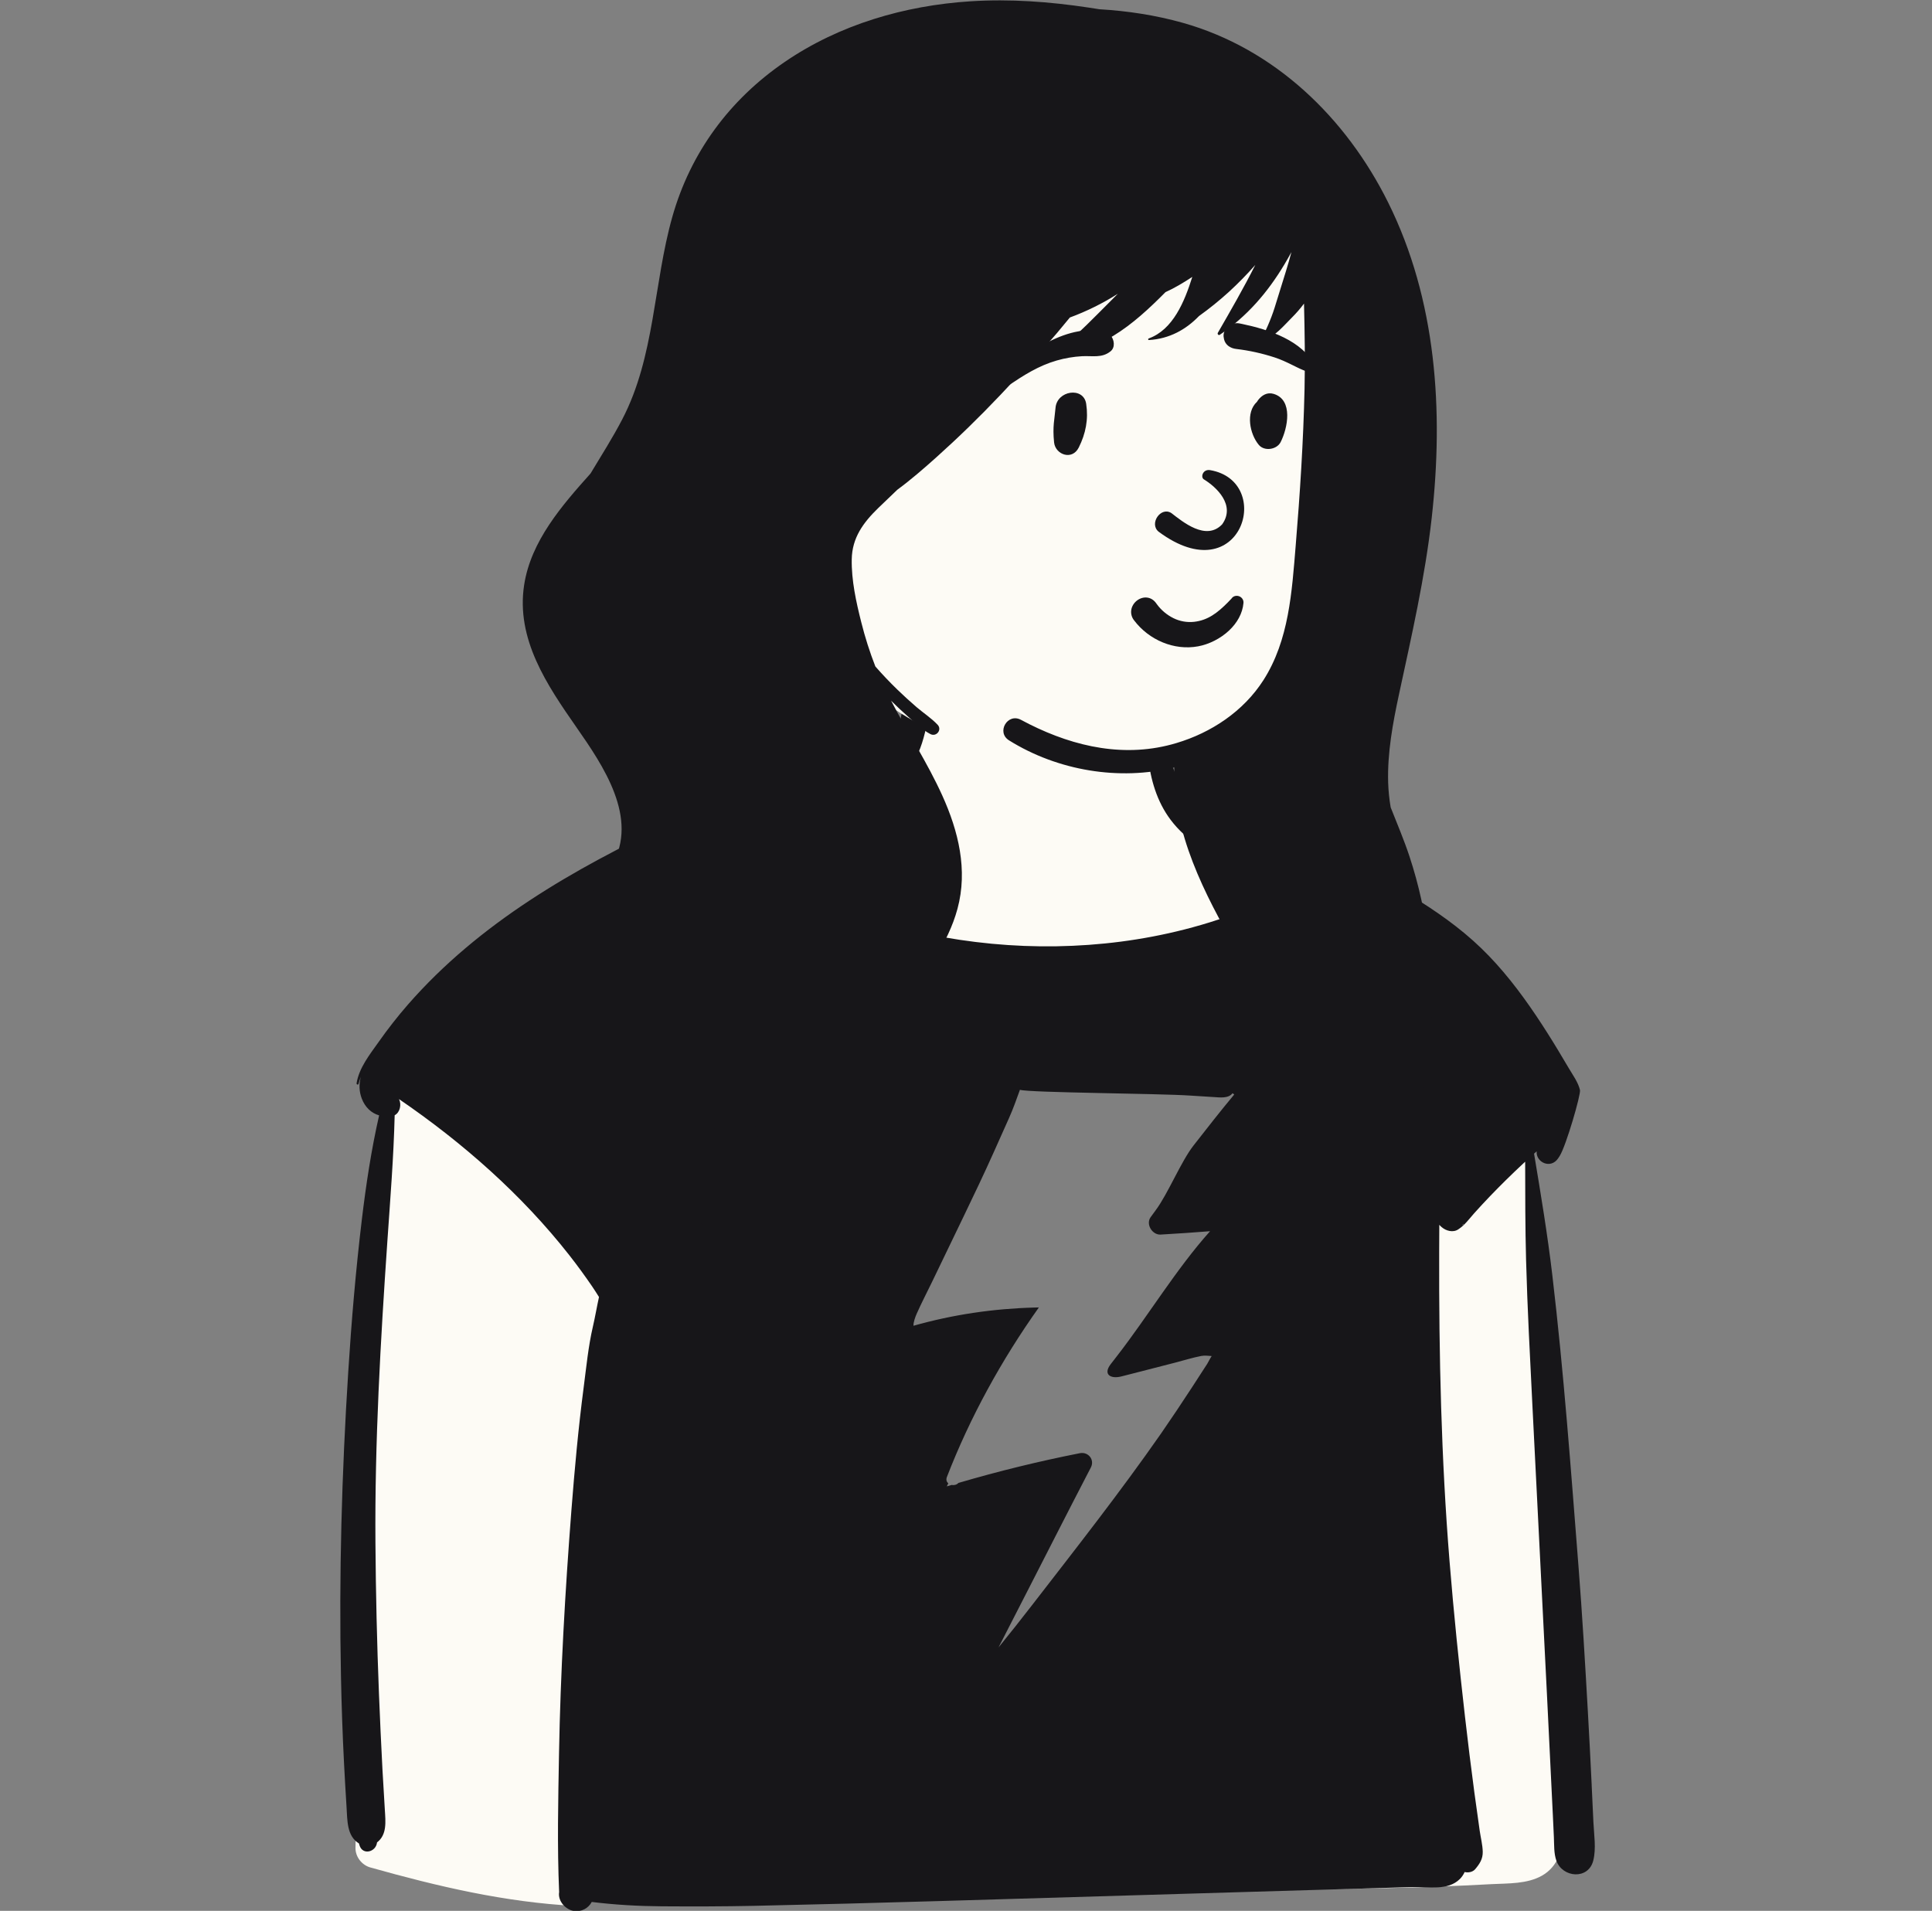 <svg fill="none" height="455" viewBox="0 0 460 455" width="460" xmlns="http://www.w3.org/2000/svg" xmlns:xlink="http://www.w3.org/1999/xlink"><rect x="0" y="0" width="460" height="455" fill="#808080" stroke="none"/><clipPath id="a"><path d="m0 0h460v455h-460z"/></clipPath><g clip-path="url(#a)" clip-rule="evenodd" fill-rule="evenodd"><path d="m228.223 144.954c5.397-1.496 11.602-1.323 17.14-.94 5.624.39 11.66 1.056 16.938 3.16 4.587 1.83 8.456 4.905 10.811 9.312 1.94 3.624 2.848 7.595 3.419 11.632.232 1.65.427 3.307.612 4.963l.382 3.448c.148 1.318.279 2.306.542 3.778.724 4.067 1.732 7.465 3.983 10.426 5.454 7.165 14.357 9.563 22.454 12.621 5.181 1.958 9.283 5.478 10.422 11.135 1.099 5.456 42.856 51.237 46.954 55.098l.113.103c3.18 2.869 2.806 8.261 3.251 12.197 1.444 12.795 2.678 25.614 3.699 38.45 2.676 33.644 3.887 67.388 3.631 101.136l-.017 1.91c-.04 4.282-.007 8.583-.199 12.863-.185 4.111-1.426 8.227-5.229 10.375-3.524 1.99-7.979 1.814-11.916 2.012l-.236.012c-4.224.232-8.45.423-12.68.579-17.185.638-34.384.706-51.58.626-34.112-.156-68.259-.908-102.338 1.005-8.689.488-36.383-2.475-45.042-1.631-8.278.807-1.177 4.874-6.289 4.607-16.818-.881-32.768-4.642-48.879-9.169-2.015-.566-3.553-2.523-3.529-4.638.669-52.932 3.232-105.822 7.684-158.569l.329-3.843c.428-4.954.673-9.999 1.646-14.885.962-4.832 3.144-9.021 6.308-12.766 2.838-3.358 34.984-29.652 42.728-34.631 7.408-4.765 15.19-8.785 22.798-13.202 3.166-1.837 6.206-1.177 8.909-3.431 1.426-1.19 22.11-9.2 27.69-11.844l.164-.078c4.271-2.053 8.201-4.279 11.154-7.829.988-1.19 2.929-8.686 2.933-11.083.006-4.279-.317-8.787.971-12.932 1.54-4.956 5.255-8.587 10.267-9.977zm9.152 110.336-33.052 64.486h21.493l-15.407 35.828h33.831l-12 50.185 68.629-86.013h-25.753l25.753-33.866h-17.863l17.863-28.681z" fill="#fdfbf5"/><path d="m348.398 291.549c-.076.076-.156.154-.232.234.087-.126.163-.253.232-.383zm-64.232-18.785c-2.968 3.801-6.109 11.531-8.993 15.398-.414.554-.819 1.11-1.22 1.67-1.198 1.677.401 4.243 2.369 4.137 3.932-.225 7.862-.492 11.789-.802-8.069 9.01-14.768 20.201-22.179 29.746-.502.639-.996 1.283-1.491 1.927-1.876 2.45.004 3.562 2.567 2.901l1.591-.405c3.726-.958 7.451-1.916 11.177-2.87 2.061-.531 4.133-1.188 6.222-1.593.86-.166 1.683-.029 2.495.015-.39.596-.937 1.67-1.046 1.835-1.217 1.899-2.441 3.791-3.675 5.674-2.389 3.672-4.828 7.31-7.317 10.914-9.761 14.011-20.287 27.386-30.723 40.887-2.624 3.395-5.289 6.757-7.996 10.085.012-.021.019-.041.032-.06l7.314-14.267c4.635-9.036 9.226-18.099 13.909-27.112.241-.47.487-.939.732-1.409.971-1.868-.624-3.806-2.62-3.412-9.738 1.921-19.383 4.284-28.907 7.081-.428.457-1.059.592-1.621.482-.383.114-.767.224-1.151.34.116-.241.238-.479.354-.719-.39-.339-.582-.865-.329-1.52 5.479-14.167 12.994-27.843 21.897-40.369-.358.004-.717.012-1.076.023-9.772.264-19.359 1.669-28.777 4.337-.044-.874.481-2.226.766-2.87 1.141-2.572 2.451-5.083 3.675-7.613l7.519-15.594c2.45-5.078 4.88-10.173 7.186-15.323 1.209-2.7 2.418-5.403 3.624-8.107.983-2.203 1.758-4.419 2.574-6.673 2.393.704 33.131.856 40.603 1.376 1.83.13 3.667.246 5.501.347 1.462.084 3.523.405 4.531-.918l.382.322c-3.317 3.975-6.498 8.059-9.688 12.139zm-120.008-73.864.449-.205c.076.108.171.209.266.31.241.246.477.51.726.752-.482-.282-.963-.567-1.441-.857zm214.816 226.147c-.278-5.864-.586-11.727-.917-17.589-.65-11.462-1.321-22.922-2.216-34.366-1.82-23.191-3.514-46.373-6.242-69.48-1.144-9.685-2.743-19.298-4.346-28.915l.62-.552c-.222 2.631 3.344 4.299 5.112 1.673.133-.196.261-.392.39-.597 1.53-2.479 5.057-14.64 4.812-15.67-.443-1.856-1.671-3.505-2.631-5.139-.839-1.43-1.687-2.858-2.546-4.274-1.71-2.842-3.488-5.641-5.335-8.395-3.836-5.689-8.028-11.153-12.969-15.93-5.112-4.949-10.981-9.017-17.042-12.707-2.917-1.76-5.913-3.387-8.977-4.874-3.019-1.472-6.325-3.102-9.578-3.94-.187-.047-.375.21-.206.347.864.683 1.767 1.327 2.687 1.948-2.491-.867-5.057-1.489-7.643-1.712-5.009-1.761-10.078-3.376-15.063-5.215-4.899-1.811-9.728-3.846-12.984-8.135-2.784-3.668-4.544-8.153-5.898-12.523-1.485-4.817-2.076-9.822-3.448-14.649-.109-.39-.748-.434-.833 0-.979 5.063-.935 10.754-.377 15.864.586 5.36 2.092 10.62 5.369 14.978 3.808 5.065 8.974 7.887 14.785 10.135 4.689 1.82 9.436 3.671 14.236 5.297-.627.409-1.262.82-1.916 1.211-2.609 1.544-5.306 2.933-8.078 4.16-5.053 2.258-10.375 3.949-15.728 5.32-9.966 2.543-20.183 3.836-30.456 4.004-20.558.342-41.343-3.972-60.145-12.302-5.293-2.346-10.462-4.925-15.58-7.633-1.597-.845-3.205-1.698-4.802-2.576.133-.007.268-.019.399-.032 3.57-.347 7.102-1.016 10.551-1.999 7.075-2 13.854-5.118 20.514-8.189 5.648-2.605 11.464-5.569 14.914-10.994 1.842-2.901 2.69-6.306 3.377-9.638.768-3.708 1.671-7.436 2.23-11.182.196-1.311-.097-3.086-1.502-3.707-.563-.245-1.025-.447-1.656-.447-1.394 0-2.823 1.015-3.156 2.407-.823 3.472-1.321 7.042-1.968 10.551-.559 3.033-1.068 6.202-2.703 8.869-2.856 4.672-8.456 7.062-13.186 9.337-5.997 2.881-11.997 5.689-18.229 8.027-2.743 1.042-5.535 1.952-8.365 2.728.113-.696.016-1.429-.393-1.98-.684-.91-1.458-1.513-2.338-2.208-.957-.758-2.242-1.152-3.369-.817 0 .004-.006 0-.006 0-.501-.106-1.023-.044-1.485.177-1.616.741-3.226 1.489-4.836 2.249-23.171 10.921-45.685 23.75-62.734 43.286-2.455 2.824-4.763 5.772-6.916 8.833-2.097 2.966-4.69 6.185-5.27 9.862-.048.307.399.447.475.133.137-.567.321-1.123.551-1.662-.502 1.712-.423 3.541.222 5.204.798 2.06 2.266 3.425 4.118 3.968-1.859 8.164-3.108 16.438-4.112 24.802-1.443 12.052-2.468 24.133-3.238 36.246-1.544 24.173-2.23 48.465-1.73 72.682.139 6.844.373 13.689.726 20.53.177 3.421.369 6.837.589 10.257.217 3.364.04 7.071 2.968 8.845l.114.395c.709 2.482 3.878 1.686 4.177-.568l.011-.076c2.395-1.832 2.034-4.882 1.855-7.806-.19-3.159-.39-6.314-.559-9.469-.318-6.052-.597-12.106-.839-18.161-.473-11.979-.752-23.964-.837-35.951-.177-23.971 1.205-47.905 2.844-71.808.686-9.999 1.49-19.955 1.736-29.951 1.281-.668 1.673-2.566 1.032-3.846 15.175 10.373 29.257 22.775 40.563 37.19 1.886 2.41 3.693 4.88 5.418 7.408.563.821 1.095 1.674 1.635 2.527-.523 2.378-.928 4.796-1.458 7.077-1.093 4.712-1.555 9.602-2.183 14.39-1.273 9.727-2.167 19.54-2.927 29.319-1.493 19.312-2.603 38.62-2.951 57.987-.194 10.954-.451 21.976.03 32.925-.357 2.14 1.567 4.233 3.58 4.503.834.113 1.682-.033 2.431-.419.748-.386 1.359-.993 1.752-1.738 5.494.683 11.133.998 16.591 1.038 7.354.051 14.707.043 22.063-.113 14.711-.322 29.42-.7 44.129-1.138l88.253-2.616 24.473-.724c3.679-.108 8.266.952 11.166-1.892.498-.492.884-1.067 1.157-1.682.867.217 1.932.004 2.502-.668 1.065-1.26 1.848-2.426 1.808-4.173-.038-1.634-.486-3.355-.72-4.974-.442-3.036-.866-6.076-1.272-9.118-.8-6.012-1.548-12.033-2.234-18.057-1.405-12.316-2.682-24.662-3.679-37.02-1.977-24.438-2.534-49.004-2.465-73.518.007-2.193.019-4.386.03-6.58.093.116.194.225.302.318.088.076.177.152.265.234 1.028.905 2.739 1.371 3.973.514 1.513-.982 2.559-2.454 3.739-3.787 1.246-1.392 2.515-2.761 3.808-4.108 2.504-2.602 5.077-5.136 7.715-7.601.213-.198.426-.398.639-.592.015 7.802.008 15.601.217 23.4.313 11.585.939 23.159 1.513 34.728 1.141 22.908 2.323 45.809 3.458 68.714.318 6.393.62 12.792.938 19.186.159 3.198.317 6.397.469 9.598l.242 5.194c.087 1.86-.029 3.848.597 5.614 1.425 4.041 7.587 4.612 8.773 0 .742-2.894.171-6.243.04-9.211-.137-2.93-.274-5.864-.414-8.796z" fill="#171619"/><path d="m317.145 62.937c-4.138-14.965-19.952-21.492-34.195-22.53-38.565-4.017-77.818 17.522-94.915 52.446-13.684 26.52-14.114 54.379 15.304 69.521 1.607.887 3.284 1.835 4.998 2.696 1.489 1.386 3.021 2.719 4.694 3.838 16.019 10.554 35.681 15.118 54.734 14.128 28.131-.568 38.175-19.693 44.321-44.22 6.481-24.416 10.107-50.911 5.059-75.88z" fill="#fdfbf5"/><g fill="#171619"><path d="m335.611 203.98c-1.314-3.979-2.96-7.838-4.499-11.738-.333-1.943-.533-3.908-.598-5.879-.213-7.058 1.104-14.175 2.583-21.048 3.004-13.968 6.188-27.791 7.787-42.015 2.856-25.445 1.158-51.902-10.393-75.13-10.01-20.119-26.972-36.575-48.882-42.738-6.477-1.824-13.143-2.829-19.856-3.231-.831-.133-1.66-.261-2.485-.387-9.336-1.409-18.787-2.113-28.224-1.504-15.648 1.009-31.15 5.514-44.182 14.424-13.122 8.973-22.445 21.553-26.784 36.899-4.513 15.963-4.129 33.251-11.924 48.218-2.3 4.421-4.988 8.625-7.551 12.897-6.8 7.603-14.183 16.054-15.802 26.505-1.996 12.919 5.422 23.836 12.443 33.915 6.346 9.103 14.958 21.675 8.427 32.882-3.079 5.287-8.017 9.242-11.724 14.062-3.844 5.008-6.844 10.754-8.395 16.894-2.911 11.533-.232 23.552 7.555 32.566 4.057 4.693 9.266 7.794 14.905 10.214 5.772 2.47 11.412 4.815 16.182 9.021 2.183 1.919 4.179 4.025 6.065 6.23 1.769 2.768 3.819 5.345 6.118 7.69 2.543 2.595 7.523-.958 5.19-4.014l-.513-.67c-1.708-2.229-3.422-4.459-5.219-6.616-5.354-8.499-7.415-18.904-4.753-28.832.692-2.579 1.664-5.026 2.873-7.336.258.673.538 1.335.836 1.992 1.156 2.544 2.78 5.556 4.844 8.132.08 1.767.344 3.518.86 5.232 3.18 10.628 13.815 15.871 23.406 19.951.942.402 1.869.789 2.78 1.171 2.508 1.049 5.158-2.528 3.595-4.685-.41-.567-.805-1.145-1.184-1.733-4.499-6.978-6.639-15.325-5.426-23.638 1.277-8.792 6.45-16.067 11.587-23.049 5.044-6.865 10.462-13.87 12.721-22.246 2.498-9.251.224-18.474-3.631-26.988-3.531-7.791-8.234-14.973-12.177-22.551 1.35 1.35 2.743 2.654 4.178 3.913 1.615 1.416 3.272 3.037 5.185 4.034 1.416.737 2.833-1.028 1.713-2.222-1.474-1.568-3.358-2.781-4.993-4.181-1.568-1.346-3.095-2.739-4.579-4.177-1.825-1.769-3.577-3.611-5.251-5.523-1.338-3.434-2.458-6.948-3.352-10.523-1.224-4.836-2.358-9.983-2.27-14.998.089-5.142 2.757-8.745 6.306-12.197 1.504-1.462 3.023-2.907 4.538-4.354 3.228-2.374 6.272-5.025 9.23-7.669 5.277-4.731 10.359-9.676 15.234-14.821 1.306-1.377 2.601-2.766 3.878-4.173 4.465-4.588 8.718-9.378 12.747-14.354 3.999-1.474 7.829-3.37 11.428-5.655-1.566 1.592-3.15 3.161-4.724 4.741-3.506 3.526-7.148 7.067-11.213 9.939-.418.299-.166.933.35.83 5.169-1.034 10.003-2.757 14.519-5.5 4.591-2.793 8.635-6.588 12.41-10.396 2.137-.963 4.198-2.209 6.082-3.431l.3-.198c-1.855 5.893-4.577 12.564-10.382 14.664-.188.069-.176.383.048.371 4.89-.287 8.819-2.492 11.922-5.704 2.492-1.787 4.879-3.717 7.148-5.78 2.199-2.021 4.291-4.157 6.266-6.397-2.768 5.491-5.867 10.862-8.924 16.17-.161.282.177.666.466.468 6.455-4.379 11.35-10.028 15.354-16.709.591-.983 1.156-1.982 1.707-2.989-.416 1.575-.869 3.142-1.355 4.699-.879 2.822-1.746 5.647-2.626 8.467-.475 1.519-1.053 3.005-1.688 4.465-.455 1.045-1.05 2.087-1.143 3.233-.005.076.078.126.143.111 2.574-.647 4.971-3.587 6.804-5.407 1.032-1.03 1.988-2.134 2.859-3.303.164 6.763.276 13.528.128 20.311-.278 12.457-1.08 24.911-2.109 37.33-.908 10.977-1.58 22.498-7.692 32.038-4.732 7.386-12.403 12.496-20.737 14.971-.733.22-1.473.418-2.217.594-12.067 2.869-24.084-.381-34.751-6.127-3.205-1.727-5.945 2.957-2.852 4.884 11.576 7.22 26.247 9.678 39.35 6.443-.412 15.504 7.213 30.212 14.8 43.363 4.246 7.36 8.495 14.671 11.497 22.651 2.545 6.776 4.277 13.807 4.859 21.037.69 8.524.011 17.095-1.177 25.545-.064.459-.129.922-.198 1.381-.264 1.814 1.364 3.335 3.126 2.406 7.797-4.105 11.158-12.853 13.201-20.942 1.904-7.58 3.22-15.297 3.934-23.081 1.061 2.941 1.925 5.949 2.585 9.006.094.437.181.877.27 1.315.506 2.565 4.379 2.382 4.997 0 .112-.43.22-.86.321-1.295 3.194-12.937 4.053-26.43 2.365-39.657-.886-6.957-2.369-13.823-4.57-20.483"/><path d="m276.866 152.974c-2.724-1.114-5.098-2.943-6.871-5.295-.271-.345-.469-.743-.579-1.168-.111-.425-.132-.868-.063-1.302.144-.889.669-1.692 1.384-2.233.716-.541 1.614-.807 2.481-.672.754.118 1.503.531 2.099 1.39l.123.171c1.033 1.416 2.394 2.56 3.966 3.334 1.521.748 3.224 1.048 4.909.864 3.304-.373 5.579-2.163 8-4.594.3-.307.6-.623.901-.944.176-.273.441-.476.749-.577.334-.106.694-.102 1.026.012.331.114.618.331.818.62.184.272.291.609.257.997-.223 2.519-1.537 4.766-3.404 6.531-2.074 1.961-4.823 3.317-7.41 3.793-2.85.523-5.755.148-8.386-.927zm9.732-38.856c3.032 1.848 7.654 6.155 4.391 10.734-3.842 4.036-9.37-.592-12.095-2.686-2.526-1.623-5.366 2.551-3.022 4.445 19.692 14.606 27.682-12.01 12.26-14.664-1.7-.293-2.329 1.599-1.534 2.171zm-35.285-16.989c.334-4.168 6.669-5.114 7.3-.99.563 3.694-.101 7.088-1.762 10.415-1.586 3.176-5.574 1.695-5.877-1.199-.405-3.879.13-5.632.339-8.225zm48.222-1.845c.884-1.159 2.16-1.95 3.686-1.504 4.774 1.399 3.367 8.188 1.691 11.495-.911 1.793-3.856 2.248-5.187.668-2.167-2.576-3.207-7.723-.448-10.262.074-.129.157-.263.258-.396zm-42.751-16.389.755-.133c2.333-.404 5.232-.792 6.882 1.085.876.998 1.177 2.85 0 3.804-2.068 1.675-4.357 1.028-6.836 1.169-2.024.116-4.028.458-5.976 1.02-4.319 1.238-7.838 3.494-11.526 5.973-.483.324-.978-.295-.747-.748 2.129-4.179 6.254-7.61 10.387-9.703 2.208-1.118 4.62-2.043 7.061-2.467zm38.399-1.872.578.118c6.282 1.314 14.441 3.941 17.415 10.123.114.874-.006 1.06-.103 1.182l-.032.042c-.082.105-.145.247-.523.367-.107-.026-.213-.052-.319-.08-1.363-.358-2.441-.851-3.485-1.363l-1.133-.558c-1.314-.647-2.639-1.268-4.044-1.727-2.995-.983-6.08-1.665-9.209-2.037-.668-.067-1.305-.31-1.848-.705-.517-.389-.883-.945-1.034-1.575-.221-.889-.156-1.561.319-2.365.358-.602.871-1.019 1.458-1.258.623-.246 1.305-.304 1.96-.166z"/></g></g></svg>